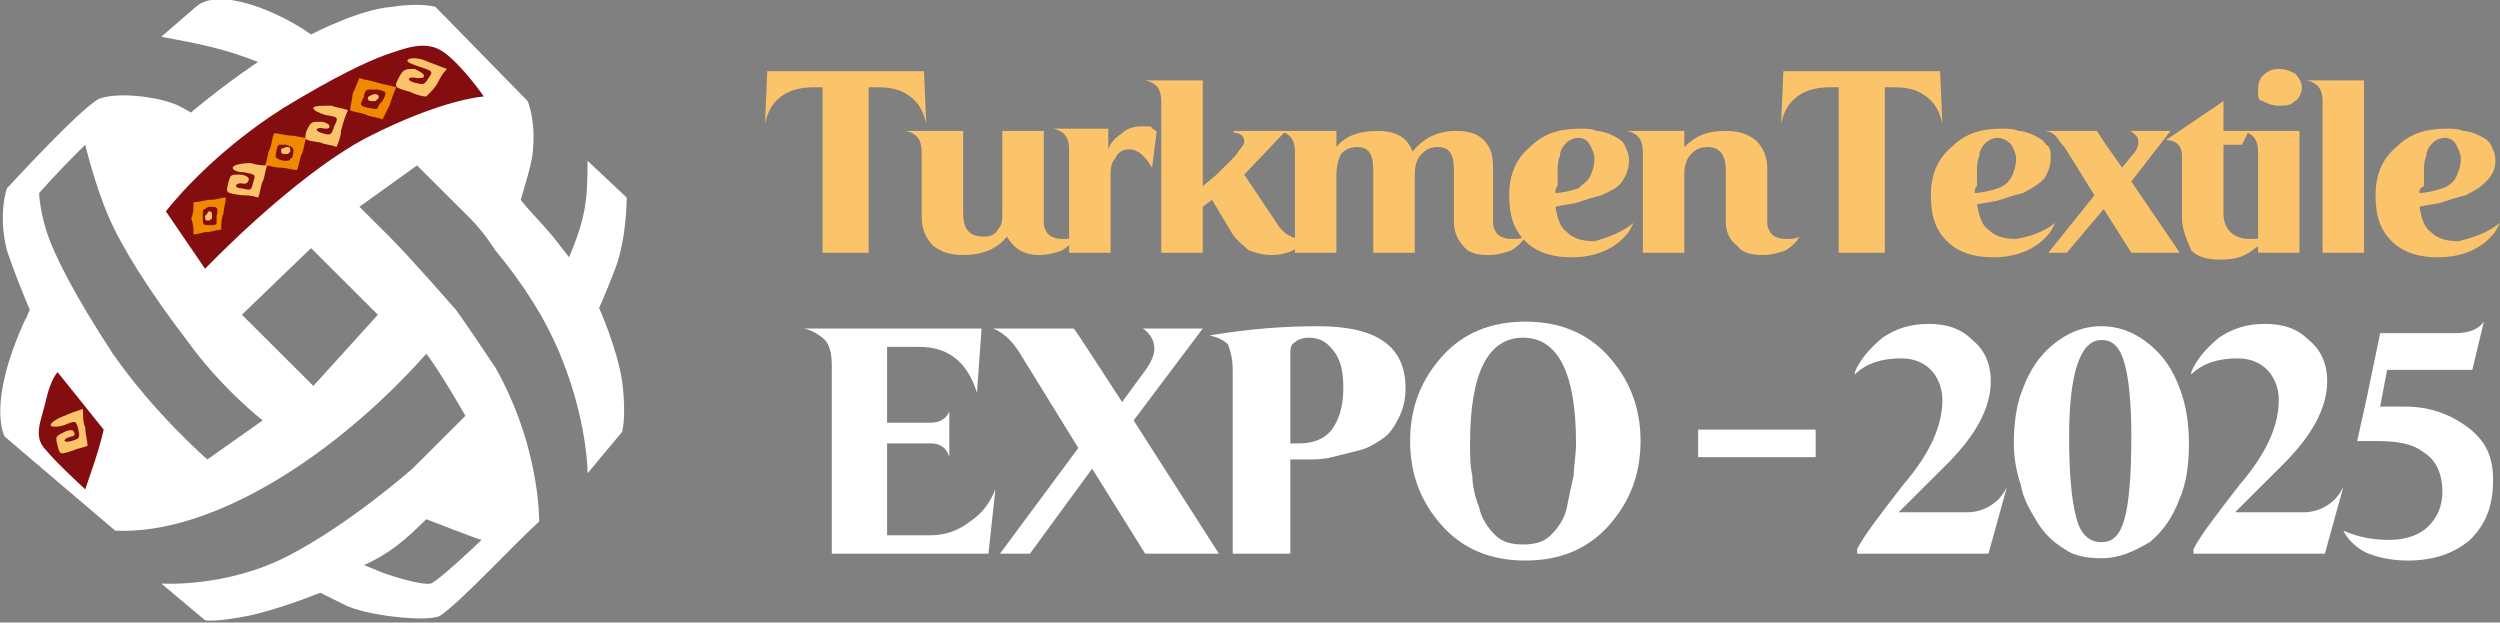 <svg width="257" height="64" viewBox="0 0 257 64" fill="none" xmlns="http://www.w3.org/2000/svg">
<rect x="0" y="0" width="257" height="64" fill="#808080" stroke="none"/>
<g clip-path="url(#clip0_57_251)">
<path fillRule="evenodd" clipRule="evenodd" d="M89.535 25.978H84.561V8.974H83.613C82.429 8.974 81.245 9.21 80.297 9.919C79.35 10.627 78.876 11.572 78.639 12.753L78.876 7.321H94.983L95.22 12.753C94.983 11.572 94.509 10.627 93.562 9.919C92.614 9.21 91.667 8.974 90.246 8.974H89.298V25.978H89.535Z" fill="#FCC46A"/>
<path fillRule="evenodd" clipRule="evenodd" d="M103.036 21.727V13.461H107.3V22.908C107.3 23.38 107.537 23.852 107.774 24.089C108.01 24.325 108.484 24.561 109.195 24.561C109.905 24.561 110.142 24.561 110.616 24.325C110.379 24.797 109.905 25.269 109.195 25.742C108.484 25.978 107.774 26.214 106.826 26.214C105.168 26.214 104.221 25.506 103.51 24.325C102.563 25.506 101.141 26.214 99.01 26.214C97.825 26.214 96.878 25.978 95.93 25.269C95.22 24.561 94.746 23.616 94.746 22.199V15.587C94.746 14.406 94.272 13.697 93.088 13.461H99.01V21.963C99.01 23.616 99.72 24.325 101.141 24.325C101.852 24.325 102.326 24.089 102.563 23.616C103.036 23.144 103.036 22.672 103.036 21.727Z" fill="#FCC46A"/>
<path fillRule="evenodd" clipRule="evenodd" d="M113.932 25.978H109.906V15.351C109.906 14.17 109.432 13.461 108.248 13.225H113.932V15.351C114.169 14.642 114.643 14.17 115.354 13.698C115.827 13.225 116.538 12.989 117.248 12.989C117.485 12.989 117.722 12.989 117.959 12.989C118.196 12.989 118.433 12.989 118.433 13.225C118.67 13.225 118.67 13.461 118.907 13.461L118.433 17.24C117.722 16.059 117.012 15.351 116.064 15.351C115.59 15.351 114.88 15.587 114.643 16.295C114.169 16.768 114.169 17.476 114.169 18.185V25.978H113.932Z" fill="#FCC46A"/>
<path fillRule="evenodd" clipRule="evenodd" d="M134.303 24.325C133.829 25.506 132.408 26.214 130.75 26.214C129.802 26.214 129.092 25.978 128.381 25.742C127.907 25.27 127.197 24.797 126.723 24.089L124.591 20.546L123.644 21.255V25.978H119.38V10.391C119.38 9.21 118.906 8.502 117.722 8.266H123.644V19.129L125.065 17.948L126.96 16.059C127.434 15.351 127.907 14.878 127.907 14.642C127.907 14.406 127.907 14.17 127.671 13.934C127.434 13.697 127.197 13.697 127.197 13.697C126.96 13.697 126.96 13.697 126.723 13.461H132.171L127.907 17.948L131.224 22.908C131.934 24.089 132.882 24.561 133.829 24.561C133.829 24.561 134.066 24.561 134.303 24.325Z" fill="#FCC46A"/>
<path fillRule="evenodd" clipRule="evenodd" d="M149.463 22.908V17.476C149.463 15.823 148.989 15.114 147.805 15.114C147.094 15.114 146.62 15.351 146.147 15.823C145.673 16.295 145.436 17.004 145.436 17.948V25.978H141.172V17.476C141.172 15.823 140.699 15.114 139.514 15.114C138.804 15.114 138.33 15.351 137.856 15.823C137.619 16.295 137.383 17.004 137.383 17.948V25.978H133.119V15.587C133.119 14.406 132.645 13.697 131.461 13.461H137.383V15.114C138.33 13.934 139.751 13.461 141.646 13.461C143.541 13.461 144.725 14.17 145.199 15.587C146.384 14.17 147.805 13.461 149.7 13.461C150.884 13.461 151.831 13.697 152.542 14.406C153.253 15.114 153.49 16.059 153.49 17.24V22.908C153.49 23.38 153.726 23.852 153.963 24.089C154.2 24.325 154.674 24.561 155.384 24.561C156.095 24.561 156.332 24.561 156.806 24.325C156.569 24.797 156.095 25.269 155.384 25.742C154.674 25.978 153.963 26.214 153.016 26.214C151.831 26.214 150.884 25.978 150.41 25.269C149.937 24.797 149.463 23.852 149.463 22.908Z" fill="#FCC46A"/>
<path fillRule="evenodd" clipRule="evenodd" d="M167.938 22.908C167.701 23.38 167.465 23.852 167.228 24.089C166.043 25.506 164.148 26.45 161.543 26.45C159.648 26.45 157.99 25.978 156.806 24.797C155.621 23.616 155.147 22.199 155.147 20.074C155.147 17.948 155.858 16.295 157.279 15.114C158.7 13.697 160.359 13.225 162.49 13.225C162.964 13.225 163.675 13.225 164.148 13.461C164.622 13.461 165.333 13.697 165.806 13.934C166.28 14.17 166.754 14.406 166.991 14.878C167.228 15.351 167.464 15.823 167.464 16.531C167.464 17.24 167.228 17.948 166.754 18.657C166.28 19.365 165.57 19.602 164.622 20.074C163.675 20.31 162.964 20.546 162.253 20.782C161.543 21.018 160.832 21.018 159.885 21.255C160.122 22.436 160.359 23.38 161.069 23.852C161.78 24.561 162.727 24.797 163.912 24.797C165.57 24.325 166.754 23.852 167.938 22.908ZM159.885 19.838C160.595 19.838 161.543 19.602 162.253 19.365C162.727 18.893 163.201 18.657 163.438 18.185C163.675 17.712 163.912 17.004 163.912 16.295C163.912 15.823 163.675 15.351 163.438 14.878C163.201 14.406 162.727 14.17 162.253 14.17C161.78 14.17 161.306 14.406 161.069 14.642C160.832 14.878 160.359 15.351 160.359 16.059C160.122 16.531 160.122 17.24 160.122 17.712C160.122 18.185 160.122 18.657 160.122 19.129C159.885 19.365 159.885 19.602 159.885 19.838Z" fill="#FCC46A"/>
<path fillRule="evenodd" clipRule="evenodd" d="M177.412 22.908V17.476C177.412 15.823 176.702 15.114 175.517 15.114C174.807 15.114 174.333 15.351 173.859 15.823C173.386 16.295 173.149 17.004 173.149 17.948V25.978H168.885V15.587C168.885 14.406 168.411 13.697 167.227 13.461H173.149V15.114C174.333 13.934 175.517 13.461 177.412 13.461C178.597 13.461 179.544 13.697 180.492 14.406C181.202 15.114 181.676 16.059 181.676 17.24V22.908C181.676 23.38 181.913 23.852 182.15 24.089C182.387 24.325 182.86 24.561 183.571 24.561C184.281 24.561 184.518 24.561 184.992 24.325C184.755 24.797 184.281 25.269 183.571 25.742C182.86 25.978 182.15 26.214 181.202 26.214C180.018 26.214 179.07 25.978 178.597 25.269C177.886 24.797 177.412 23.852 177.412 22.908Z" fill="#FCC46A"/>
<path fillRule="evenodd" clipRule="evenodd" d="M193.993 25.978H189.019V8.974H188.071C186.887 8.974 185.703 9.21 184.755 9.919C183.808 10.627 183.334 11.572 183.097 12.753L183.334 7.321H199.441L199.678 12.753C199.441 11.572 198.967 10.627 198.02 9.919C197.072 9.21 196.125 8.974 194.704 8.974H193.756V25.978H193.993Z" fill="#FCC46A"/>
<path fillRule="evenodd" clipRule="evenodd" d="M211.284 22.908C211.048 23.38 210.811 23.852 210.574 24.089C209.389 25.506 207.495 26.45 204.889 26.45C202.994 26.45 201.336 25.978 200.152 24.797C198.967 23.616 198.494 22.199 198.494 20.074C198.494 17.948 199.204 16.295 200.625 15.114C202.047 13.697 203.705 13.225 205.837 13.225C206.31 13.225 207.021 13.225 207.495 13.461C207.968 13.461 208.679 13.697 209.153 13.934C209.626 14.17 210.1 14.406 210.337 14.878C210.811 15.114 210.811 15.587 210.811 16.295C210.811 17.004 210.574 17.712 210.1 18.421C209.626 18.893 208.916 19.365 207.968 19.838C207.021 20.074 206.31 20.31 205.6 20.546C204.889 20.782 204.178 20.782 203.231 21.018C203.468 22.199 203.705 23.144 204.415 23.616C205.126 24.325 206.073 24.561 207.258 24.561C208.679 24.325 210.1 23.852 211.284 22.908ZM202.994 19.838C203.705 19.838 204.652 19.602 205.363 19.365C206.073 19.129 206.547 18.657 206.784 18.185C207.021 17.712 207.258 17.004 207.258 16.295C207.258 15.823 207.021 15.351 206.784 14.878C206.31 14.406 205.836 14.17 205.363 14.17C204.889 14.17 204.415 14.406 204.178 14.642C203.942 14.878 203.468 15.351 203.468 16.059C203.231 16.531 203.231 17.24 203.231 17.712C203.231 18.185 203.231 18.657 203.231 19.129C202.994 19.365 202.994 19.602 202.994 19.838Z" fill="#FCC46A"/>
<path fillRule="evenodd" clipRule="evenodd" d="M219.101 18.657L224.075 25.978H219.101L216.258 21.491L212.468 25.978H210.573L215.311 20.074L212.231 15.114C211.758 14.642 211.521 14.17 211.284 13.934C211.047 13.697 210.573 13.461 210.1 13.461H215.548L216.495 14.878L218.153 17.24L219.101 16.059C219.574 15.587 219.811 15.114 219.811 14.642C219.811 14.406 219.811 14.17 219.574 13.934C219.337 13.697 219.101 13.461 218.864 13.461H223.127L219.101 18.657Z" fill="#FCC46A"/>
<path fillRule="evenodd" clipRule="evenodd" d="M224.312 22.436V16.059C224.312 15.114 223.839 14.406 222.654 14.406L228.576 10.391V13.461H231.181L230.471 14.878H228.576V21.963C228.576 22.672 228.813 23.38 229.287 23.852C229.76 24.325 230.471 24.561 231.181 24.561C231.892 24.561 232.366 24.561 232.84 24.325C232.603 25.033 231.892 25.506 231.181 25.978C230.471 26.45 229.523 26.686 228.339 26.686C226.918 26.686 225.97 26.45 225.26 25.742C224.786 24.561 224.312 23.616 224.312 22.436Z" fill="#FCC46A"/>
<path fillRule="evenodd" clipRule="evenodd" d="M235.919 7.557C236.392 8.03 236.629 8.502 236.629 8.974C236.629 9.447 236.392 10.155 235.919 10.391C235.445 10.864 234.971 10.864 234.261 10.864C233.55 10.864 233.076 10.627 232.602 10.391C232.129 10.391 232.129 9.919 232.129 9.21C232.129 8.502 232.366 8.03 232.602 7.794C233.076 7.321 233.55 7.085 234.261 7.085C234.971 7.085 235.445 7.321 235.919 7.557ZM236.392 25.978H232.129V15.587C232.129 14.406 231.655 13.698 230.471 13.461H236.392V25.978Z" fill="#FCC46A"/>
<path fillRule="evenodd" clipRule="evenodd" d="M243.024 25.978H238.761V10.391C238.761 9.21 238.287 8.502 237.103 8.266H243.024V25.978Z" fill="#FCC46A"/>
<path fillRule="evenodd" clipRule="evenodd" d="M256.999 22.908C256.762 23.38 256.526 23.852 256.289 24.089C255.104 25.506 253.209 26.45 250.604 26.45C248.709 26.45 247.051 25.978 245.867 24.797C244.682 23.616 244.208 22.199 244.208 20.074C244.208 17.948 244.919 16.295 246.34 15.114C247.761 13.697 249.42 13.225 251.551 13.225C252.025 13.225 252.736 13.225 253.209 13.461C253.683 13.461 254.394 13.697 254.867 13.934C255.341 14.17 255.815 14.406 256.052 14.878C256.289 15.351 256.526 15.823 256.526 16.531C256.526 17.24 256.289 17.948 255.578 18.657C254.867 19.365 254.394 19.602 253.446 20.074C252.499 20.31 251.788 20.546 251.078 20.782C250.367 21.018 249.656 21.018 248.709 21.255C248.946 22.436 249.183 23.38 249.893 23.852C250.604 24.561 251.551 24.797 252.736 24.797C254.631 24.325 255.815 23.852 256.999 22.908ZM248.709 19.838C249.42 19.838 250.367 19.602 251.078 19.365C251.788 19.129 252.262 18.657 252.499 18.185C252.736 17.712 252.973 17.004 252.973 16.295C252.973 15.823 252.736 15.351 252.499 14.878C252.262 14.406 251.788 14.17 251.314 14.17C250.841 14.17 250.367 14.406 250.13 14.642C249.893 14.878 249.42 15.351 249.42 16.059C249.183 16.531 249.183 17.24 249.183 17.712C249.183 18.185 249.183 18.657 249.183 19.129C248.709 19.365 248.709 19.602 248.709 19.838Z" fill="#FCC46A"/>
<path fillRule="evenodd" clipRule="evenodd" d="M102.326 50.303L101.615 56.915H85.508V37.55C85.508 36.369 85.272 35.424 84.798 34.952C84.324 34.48 83.614 34.007 82.666 33.771H100.905L100.431 40.384C99.484 37.314 97.589 35.661 94.509 35.661H91.193V43.454H95.694C96.641 43.454 97.352 42.982 97.589 42.273V46.996C97.352 46.052 96.641 45.579 95.694 45.579H91.193V55.026H95.694C97.115 55.026 98.536 54.554 99.72 53.609C101.142 52.664 101.852 51.483 102.326 50.303Z" fill="white"/>
<path fillRule="evenodd" clipRule="evenodd" d="M116.537 43.218L125.301 56.915H117.722L112.274 48.177L105.878 56.915H102.799L110.852 46.052L105.168 36.841C104.22 35.188 103.273 34.244 102.088 33.771H110.379C110.616 34.007 112.274 36.605 115.353 41.328L117.248 38.731C118.195 37.55 118.669 36.605 118.669 35.897C118.669 34.952 118.195 34.244 117.485 33.771H123.643L116.537 43.218Z" fill="white"/>
<path fillRule="evenodd" clipRule="evenodd" d="M132.645 46.996V56.915H126.724V38.022C126.724 36.841 126.487 36.133 126.25 35.425C125.776 34.952 125.302 34.716 124.355 34.48C128.619 33.771 132.172 33.535 135.488 33.535C141.646 33.535 144.489 35.661 144.489 39.912C144.489 41.092 144.252 42.037 143.778 42.982C143.304 43.926 142.831 44.635 142.12 45.107C141.409 45.58 140.699 46.052 139.751 46.288C138.804 46.524 137.856 46.76 136.909 46.996C135.961 47.233 135.251 47.233 134.303 47.233H132.645V46.996ZM132.645 45.58H133.593C135.014 45.58 136.198 45.107 136.909 44.163C137.619 43.218 138.093 41.801 138.093 39.912C138.093 38.258 137.856 37.078 137.146 36.133C136.435 35.188 135.725 34.716 134.54 34.716C133.83 34.716 133.356 34.952 133.119 35.188C132.645 35.425 132.645 35.897 132.645 36.369V45.58Z" fill="white"/>
<path fillRule="evenodd" clipRule="evenodd" d="M153.725 55.026C154.436 55.734 155.384 55.971 156.568 55.971C157.752 55.971 158.7 55.734 159.41 55.026C160.121 54.317 160.831 53.373 161.068 52.192C161.305 51.011 161.542 49.83 161.779 48.886C161.779 47.941 162.016 46.76 162.016 45.579C162.016 38.258 160.121 34.716 156.568 34.716C153.015 34.716 151.12 38.258 151.12 45.579C151.12 46.76 151.12 47.941 151.357 48.886C151.357 49.83 151.594 51.011 152.067 52.192C152.304 53.373 153.015 54.317 153.725 55.026ZM165.332 54.081C163.2 56.443 160.358 57.624 156.805 57.624C153.252 57.624 150.409 56.443 148.278 54.081C146.146 51.72 144.961 48.886 144.961 45.343C144.961 41.801 146.146 38.967 148.278 36.605C150.409 34.244 153.252 33.063 156.805 33.063C160.358 33.063 163.2 34.244 165.332 36.605C167.464 38.967 168.648 41.801 168.648 45.343C168.648 48.886 167.464 51.72 165.332 54.081Z" fill="white"/>
<path fillRule="evenodd" clipRule="evenodd" d="M204.416 56.915H190.915V56.443C191.625 55.026 193.283 52.9 195.652 49.83C198.494 46.524 199.679 43.69 199.679 41.092C199.679 39.911 199.205 38.731 198.494 38.022C197.784 37.314 196.836 36.841 195.415 36.841C193.52 36.841 191.862 37.314 190.678 38.495V38.258C191.151 37.078 192.099 35.897 193.52 34.716C194.941 33.771 196.363 33.299 198.257 33.299C200.152 33.299 201.574 33.771 202.758 34.952C203.942 35.897 204.653 37.314 204.653 39.203C204.653 41.801 203.232 44.635 200.152 47.705L196.836 51.011L195.178 52.664H202.284C202.995 52.664 203.942 52.428 204.653 51.956C205.363 51.483 205.837 51.011 206.311 50.066L204.416 56.915Z" fill="white"/>
<path fillRule="evenodd" clipRule="evenodd" d="M216.022 55.734C217.206 55.734 217.917 55.026 218.391 53.373C218.864 51.72 219.101 48.886 219.101 44.871C219.101 41.565 218.864 38.967 218.391 37.314C217.917 35.661 217.206 34.952 216.022 34.952C213.89 34.952 212.706 38.258 212.706 44.871C212.706 48.65 212.943 51.247 213.416 53.137C213.89 55.026 214.838 55.734 216.022 55.734ZM216.022 57.388C214.601 57.388 213.18 57.151 212.232 56.443C211.048 55.734 210.1 54.79 209.39 53.609C208.679 52.428 207.968 51.247 207.732 49.83C207.258 48.413 207.021 46.996 207.021 45.58C207.021 43.69 207.258 41.565 207.968 39.912C208.679 38.022 209.627 36.605 211.048 35.425C212.469 34.244 214.127 33.535 216.022 33.535C217.917 33.535 219.575 34.244 220.996 35.425C222.417 36.605 223.365 38.022 224.075 39.912C224.786 41.801 225.023 43.69 225.023 45.58C225.023 47.705 224.786 49.594 224.075 51.247C223.365 53.137 222.417 54.554 220.996 55.734C219.338 56.679 217.917 57.388 216.022 57.388Z" fill="white"/>
<path fillRule="evenodd" clipRule="evenodd" d="M238.998 56.915H225.496V56.443C226.207 55.026 227.865 52.9 230.233 49.83C233.076 46.524 234.26 43.69 234.26 41.092C234.26 39.911 233.786 38.731 233.076 38.022C232.365 37.314 231.418 36.841 229.997 36.841C228.102 36.841 226.444 37.314 225.259 38.495V38.258C225.733 37.078 226.68 35.897 228.102 34.716C229.523 33.771 230.944 33.299 232.839 33.299C234.734 33.299 236.155 33.771 237.339 34.952C238.524 35.897 239.234 37.314 239.234 39.203C239.234 41.801 237.813 44.635 234.734 47.705L231.418 51.011L229.76 52.664H236.866C237.576 52.664 238.524 52.428 239.234 51.956C239.945 51.483 240.419 51.011 240.892 50.066L238.998 56.915Z" fill="white"/>
<path fillRule="evenodd" clipRule="evenodd" d="M254.157 38.022H245.393L244.682 41.801C245.393 41.801 246.341 41.801 247.288 41.801C249.657 41.801 251.788 42.509 253.683 43.926C255.578 45.343 256.289 46.996 256.289 49.358C256.289 51.956 255.578 53.845 253.92 55.498C252.262 56.915 250.13 57.624 247.525 57.624C246.104 57.624 244.682 57.388 243.498 56.915C242.314 56.443 241.366 55.498 240.893 54.554C242.551 55.262 243.972 55.498 245.63 55.498C247.288 55.498 248.709 55.026 249.657 54.081C250.604 53.137 251.078 51.956 251.078 50.539C251.078 48.65 250.367 47.233 249.183 46.524C247.999 45.579 246.341 45.343 244.446 45.343C243.498 45.343 242.788 45.343 242.314 45.343L243.261 41.092L244.682 34.244H252.499C253.92 34.244 254.868 33.771 255.341 33.063L254.157 38.022Z" fill="white"/>
<path d="M186.65 44.163H174.57V46.996H186.65V44.163Z" fill="white"/>
<path fillRule="evenodd" clipRule="evenodd" d="M15.159 19.602C15.159 19.602 30.319 8.03 34.345 5.904C38.609 3.779 44.057 3.779 44.057 3.779H45.241L51.4 9.919C51.4 9.919 44.767 13.461 37.425 17.712C30.082 21.963 21.318 31.174 21.318 31.174L14.922 21.727L15.159 19.602Z" fill="#840D10"/>
<path fillRule="evenodd" clipRule="evenodd" d="M3.79 35.897C3.79 35.897 4.737 32.591 6.632 34.952C8.527 37.314 12.554 42.982 12.554 42.982L13.501 48.65L9.948 52.192L2.369 45.58L3.79 35.897Z" fill="#840D10"/>
<path fillRule="evenodd" clipRule="evenodd" d="M16.58 3.779L20.133 0.709C22.502 -1.417 28.66 1.181 31.977 3.543C31.977 3.543 36.951 0.945 40.267 0.709C43.346 0.236 44.767 0.709 44.767 0.709L54.242 10.391C54.242 10.391 55.189 12.517 54.716 16.059C54.479 17.476 54.005 18.893 53.531 20.546C54.242 21.491 55.663 22.908 56.847 24.325C58.505 26.45 58.505 26.45 58.505 26.45C60.164 22.436 60.401 20.782 60.401 16.531L64.427 20.31C64.427 20.31 64.427 24.561 63.243 27.631C62.059 30.701 61.585 31.646 61.585 31.646C61.585 31.646 63.48 35.897 63.953 39.203C64.427 42.745 63.953 44.399 63.953 44.399L60.401 48.65C60.401 46.76 59.69 38.731 54.716 30.937C53.531 29.048 52.11 27.159 50.926 25.742C50.926 25.742 49.742 23.852 48.32 22.436C46.899 21.018 42.872 17.004 42.872 17.004L36.951 21.255C36.951 21.255 37.898 22.199 40.03 24.325C42.162 26.45 46.899 31.882 46.899 31.882C48.083 33.535 49.505 35.661 50.926 37.786C54.953 44.871 55.426 51.72 55.426 53.609C52.821 55.971 47.136 62.111 45.241 63.292C44.057 64 37.424 63.292 35.293 62.111C32.924 60.93 32.924 60.93 32.924 60.93C32.924 60.93 28.897 62.583 25.581 63.292C22.028 64 21.081 63.764 21.081 63.764L16.58 59.985C16.58 59.985 23.212 60.458 29.608 57.151C36.003 53.845 42.399 48.177 42.399 48.177L47.847 42.745C47.847 42.745 45.004 37.786 43.82 36.369C34.819 46.524 22.028 55.026 11.843 54.554L0.473 44.871C0.473 44.871 -1.422 41.565 2.605 32.827C2.842 32.59 2.842 32.118 3.079 31.882C2.368 30.229 1.421 27.867 0.71 25.742C-0.237 21.963 0.71 19.365 0.71 19.365C0.71 19.365 8.29 11.1 10.185 10.155C12.08 9.447 15.87 9.919 17.765 10.627C18.475 10.864 19.186 11.336 19.66 11.572L19.896 11.336C23.923 8.03 26.529 6.376 26.529 6.376C22.976 4.959 20.37 4.487 16.58 3.779ZM8.764 50.303C9.474 48.177 10.185 46.288 10.659 44.162L5.921 38.258C5.921 38.258 5.211 38.967 4.737 41.092C4.263 43.218 3.316 44.871 4.737 46.288C5.921 47.705 8.764 50.303 8.764 50.303ZM21.081 27.631C21.081 27.631 30.082 18.185 37.661 14.17C45.478 10.155 49.742 9.919 49.742 9.919C49.742 9.919 47.61 6.849 45.715 5.432C43.82 4.015 41.688 4.959 39.556 5.668C37.661 6.376 34.582 7.793 29.134 11.1C21.317 16.059 17.054 21.727 17.054 21.727L21.081 27.631ZM4.026 19.838C4.026 19.838 4.026 21.255 4.737 23.616C5.447 25.978 7.579 30.229 11.606 36.369C15.87 42.509 21.317 47.233 21.317 47.233L27.002 43.218C27.002 43.218 22.739 39.911 19.186 34.952C15.396 29.993 12.553 25.506 11.132 22.199C9.711 18.893 8.764 14.878 8.764 14.878C7.106 16.531 5.921 17.712 4.026 19.838ZM24.87 32.354L32.213 39.675L38.846 32.354L31.977 25.506L24.87 32.354ZM37.424 58.096L38.609 58.568C39.556 59.041 43.346 60.221 44.294 59.985C45.004 59.749 48.794 56.207 49.505 55.498C49.268 55.498 43.82 53.373 43.82 53.373C41.688 55.498 40.03 56.915 37.424 58.096Z" fill="white"/>
<path fillRule="evenodd" clipRule="evenodd" d="M19.896 24.089C20.37 24.089 20.844 23.852 21.318 23.852C21.791 23.852 22.265 23.616 22.739 23.616C22.739 23.144 22.739 22.436 22.976 21.963C22.976 21.491 23.213 20.782 23.213 20.31C22.739 20.31 22.265 20.546 21.555 20.546C21.081 20.546 20.607 20.782 19.896 20.782C19.896 21.255 19.896 21.963 19.66 22.436C19.896 23.144 19.896 23.616 19.896 24.089ZM22.265 22.908C22.265 23.144 22.028 23.144 21.555 23.144C20.844 23.144 20.844 23.144 20.844 22.199C20.844 21.727 20.844 21.491 21.081 21.491C21.081 21.491 21.318 21.255 21.555 21.255C22.265 21.255 22.502 21.255 22.265 22.199C22.265 22.672 22.265 22.672 22.265 22.908Z" fill="#EE8900"/>
<path fillRule="evenodd" clipRule="evenodd" d="M27.24 17.004C27.713 17.004 28.187 17.24 28.898 17.24C29.372 17.24 30.082 17.476 30.556 17.476C30.793 16.768 30.793 16.295 31.03 15.823C31.267 15.351 31.267 14.642 31.503 14.17C31.03 14.17 30.319 13.934 29.845 13.934C29.372 13.934 28.661 13.697 28.187 13.697C27.95 14.17 27.95 14.878 27.713 15.351C27.477 15.823 27.477 16.532 27.24 17.004ZM29.845 16.295C29.845 16.532 29.608 16.532 29.135 16.532C28.424 16.295 28.187 16.295 28.424 15.587C28.424 15.114 28.661 14.878 28.661 14.878C28.898 14.878 29.135 14.878 29.372 14.878C30.082 15.114 30.319 15.114 30.082 16.059C30.082 16.059 30.082 16.295 29.845 16.295Z" fill="#EE8900"/>
<path fillRule="evenodd" clipRule="evenodd" d="M36.003 11.336C36.477 11.572 37.187 11.572 37.661 11.808C38.135 12.044 38.845 12.044 39.319 12.281C39.556 11.808 39.793 11.336 40.03 10.864C40.267 10.155 40.503 9.447 40.74 8.974C40.03 8.738 39.556 8.738 38.845 8.502C38.135 8.266 37.661 8.266 36.95 8.03C36.714 8.502 36.477 9.211 36.24 9.683C36.24 10.155 36.003 10.864 36.003 11.336ZM38.845 11.1C38.608 11.336 38.372 11.1 37.898 11.1C36.95 10.864 36.95 10.864 37.424 9.919C37.424 9.447 37.661 9.211 37.898 9.211C38.135 9.211 38.372 9.211 38.845 9.211C39.793 9.447 39.793 9.447 39.319 10.391C39.082 10.627 38.845 10.864 38.845 11.1Z" fill="#EE8900"/>
<path fillRule="evenodd" clipRule="evenodd" d="M5.21 43.69C5.21 43.926 5.921 43.926 6.632 43.69C7.816 43.218 7.816 43.218 8.053 44.163C8.29 45.107 8.053 45.107 7.342 45.343C6.395 45.58 6.395 45.107 7.342 44.871C7.579 44.871 7.816 44.635 7.579 44.399C7.579 44.163 7.105 44.163 6.632 44.399C5.684 44.871 5.684 44.871 5.921 45.816C6.158 46.76 6.158 46.76 7.579 46.288C8.053 46.052 8.527 46.052 9 45.816C9 45.343 8.763 44.635 8.763 43.926C8.527 43.454 8.527 42.745 8.527 42.037C7.816 42.273 7.105 42.509 6.632 42.745C5.921 42.982 5.21 43.454 5.21 43.69Z" fill="#FCC46A"/>
<path fillRule="evenodd" clipRule="evenodd" d="M28.897 15.351C28.897 15.587 28.897 15.823 29.134 15.823C29.371 15.823 29.371 15.823 29.608 15.823C29.608 15.823 29.608 15.823 29.844 15.587C29.844 15.351 29.844 15.114 29.608 15.114C29.371 15.114 29.371 15.114 28.897 15.351C29.134 15.351 29.134 15.114 28.897 15.351Z" fill="#FCC46A"/>
<path fillRule="evenodd" clipRule="evenodd" d="M23.923 17.24C23.923 17.476 24.397 17.712 25.108 17.712C26.292 17.948 26.292 17.948 26.055 18.657C25.818 19.602 25.818 19.602 24.871 19.366C23.923 19.366 24.16 18.657 25.108 18.893C25.345 18.893 25.581 18.657 25.581 18.421C25.581 18.185 25.108 17.948 24.634 17.948C23.686 17.948 23.686 17.948 23.45 18.893C23.213 19.838 23.213 19.838 24.871 20.074C25.345 20.074 25.818 20.074 26.529 20.31C26.766 19.838 26.766 19.129 27.003 18.657C27.239 18.185 27.239 17.476 27.476 17.004C27.003 17.004 26.529 17.004 25.818 16.768C24.634 16.768 23.923 17.004 23.923 17.24Z" fill="#FCC46A"/>
<path fillRule="evenodd" clipRule="evenodd" d="M37.898 9.919C37.661 10.155 37.898 10.391 38.135 10.391C38.372 10.391 38.372 10.391 38.609 10.391C38.609 10.391 38.609 10.391 38.846 10.155C39.083 9.919 38.846 9.683 38.609 9.683C38.372 9.683 38.372 9.683 37.898 9.919Z" fill="#FCC46A"/>
<path fillRule="evenodd" clipRule="evenodd" d="M32.213 11.1C32.213 11.336 32.687 11.572 33.398 11.808C34.819 12.044 34.819 12.044 34.345 12.989C34.108 13.934 33.871 13.934 33.161 13.698C32.213 13.461 32.45 12.989 33.398 13.225C33.635 13.225 33.871 13.225 33.871 12.989C33.871 12.753 33.398 12.517 32.924 12.517C31.977 12.517 31.977 12.517 31.503 13.461C31.266 14.406 31.266 14.406 32.924 14.642C33.398 14.878 34.108 14.878 34.582 15.114C34.819 14.642 35.056 13.934 35.056 13.461C35.293 12.517 35.529 11.808 35.766 11.336C35.293 11.1 34.582 11.1 34.108 10.864C33.161 10.864 32.213 10.864 32.213 11.1Z" fill="#FCC46A"/>
<path fillRule="evenodd" clipRule="evenodd" d="M41.925 6.14C41.688 6.376 42.398 6.613 43.109 6.849C44.53 7.321 44.53 7.321 44.056 8.03C43.583 8.738 43.583 8.738 42.635 8.502C41.688 8.266 41.925 7.793 42.872 8.03C43.346 8.03 43.583 8.03 43.583 7.793C43.583 7.557 43.109 7.321 42.635 7.085C41.688 7.085 41.451 7.085 40.977 8.03C40.503 8.974 40.503 8.974 42.161 9.447C42.635 9.683 43.346 9.919 43.819 9.919C44.293 9.447 44.767 8.974 45.004 8.502C45.241 8.03 45.478 7.557 45.951 7.085C45.241 6.849 44.767 6.613 44.056 6.376C43.109 5.904 42.161 5.904 41.925 6.14Z" fill="#FCC46A"/>
<path fillRule="evenodd" clipRule="evenodd" d="M21.081 22.199C21.081 22.436 21.081 22.672 21.318 22.672C21.555 22.672 21.555 22.672 21.792 22.436C21.792 22.436 21.792 22.436 21.792 22.199C21.792 21.963 21.792 21.727 21.555 21.727C21.555 21.727 21.318 21.727 21.318 21.963L21.081 22.199Z" fill="#FCC46A"/>
</g>
<defs>
<clipPath id="clip0_57_251">
<rect width="257" height="64" fill="white"/>
</clipPath>
</defs>
</svg>
